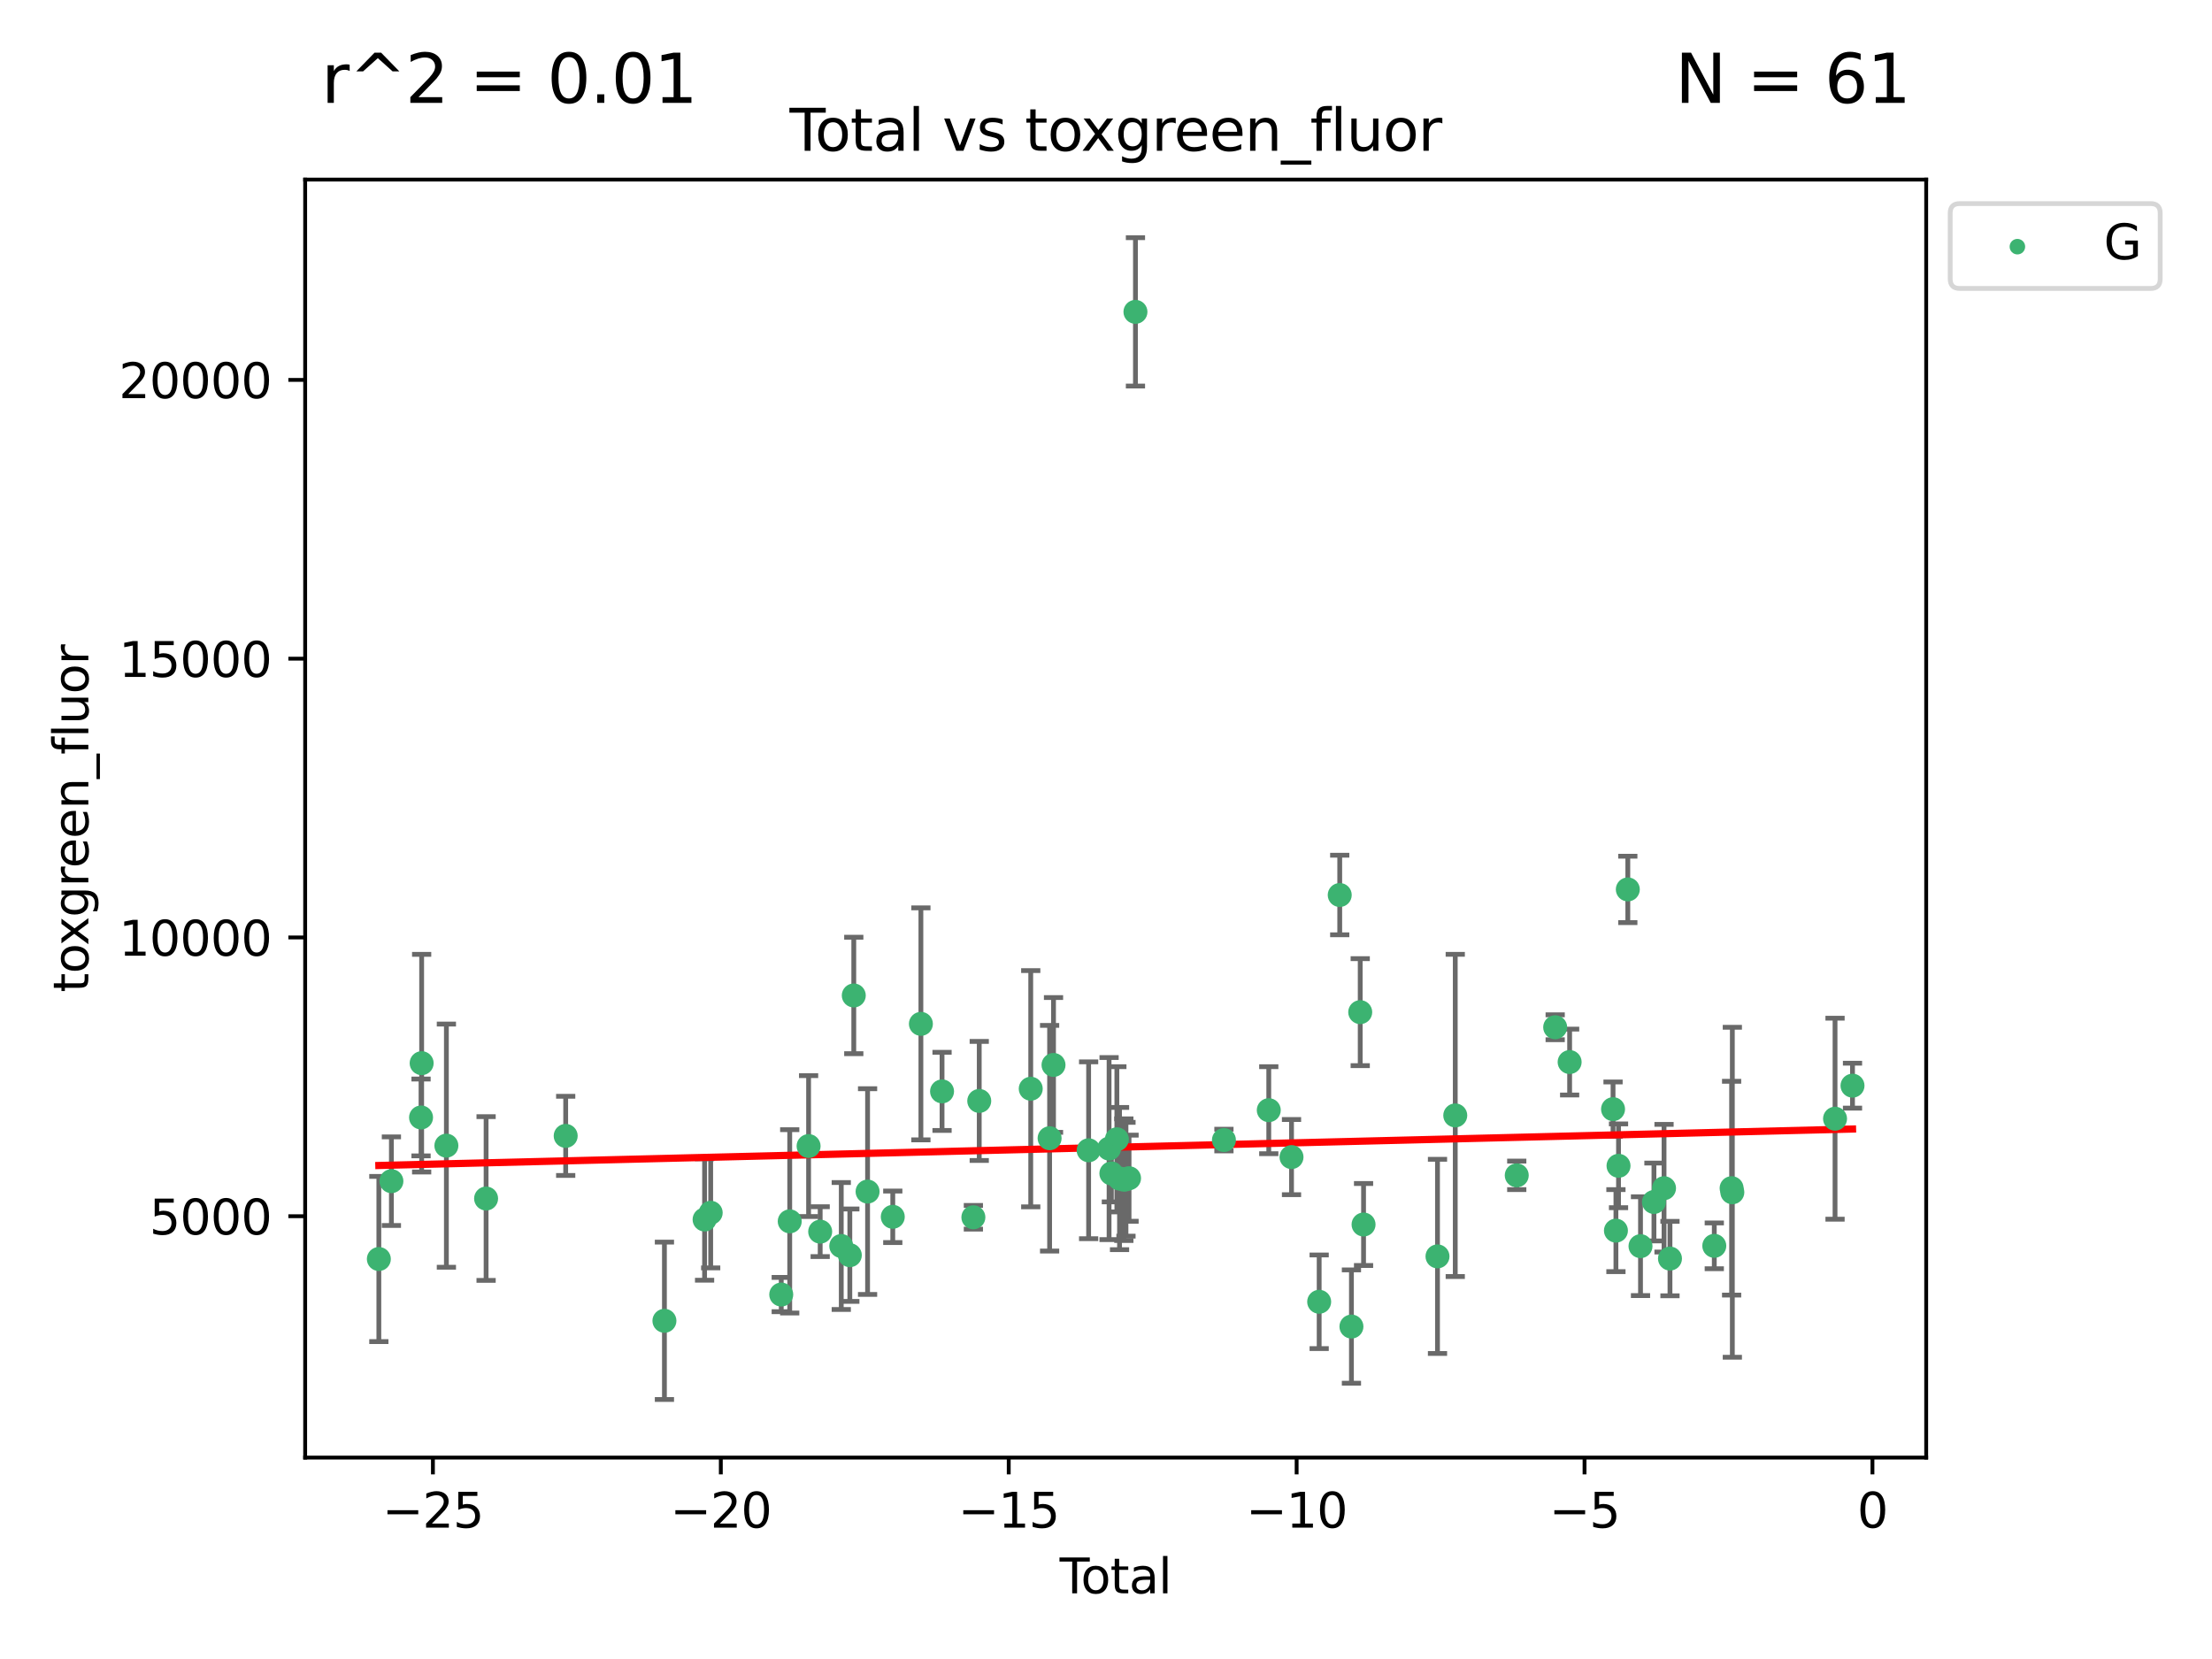 <?xml version="1.0" encoding="utf-8" standalone="no"?>
<!DOCTYPE svg PUBLIC "-//W3C//DTD SVG 1.1//EN"
  "http://www.w3.org/Graphics/SVG/1.1/DTD/svg11.dtd">
<svg xmlns:xlink="http://www.w3.org/1999/xlink" width="460.8pt" height="345.6pt" viewBox="0 0 460.8 345.6" xmlns="http://www.w3.org/2000/svg" version="1.1">
 <defs>
  <style type="text/css">*{stroke-linejoin: round; stroke-linecap: butt}</style>
 </defs>
 <g id="figure_1">
  <g id="patch_1">
   <path d="M 0 345.6 
L 460.8 345.6 
L 460.8 0 
L 0 0 
z
" style="fill: #ffffff"/>
  </g>
  <g id="axes_1">
   <g id="patch_2">
    <path d="M 63.571 303.64 
L 401.26 303.64 
L 401.26 37.411 
L 63.571 37.411 
z
" style="fill: #ffffff"/>
   </g>
   <g id="PathCollection_1">
    <defs>
     <path id="mab944ddb3c" d="M 0 1.118 
C 0.297 1.118 0.581 1 0.791 0.791 
C 1 0.581 1.118 0.297 1.118 0 
C 1.118 -0.297 1 -0.581 0.791 -0.791 
C 0.581 -1 0.297 -1.118 0 -1.118 
C -0.297 -1.118 -0.581 -1 -0.791 -0.791 
C -1 -0.581 -1.118 -0.297 -1.118 0 
C -1.118 0.297 -1 0.581 -0.791 0.791 
C -0.581 1 -0.297 1.118 0 1.118 
z
" style="stroke: #3cb371"/>
    </defs>
    <g clip-path="url(#p65ac4cab70)">
     <use xlink:href="#mab944ddb3c" x="78.921" y="262.275" style="fill: #3cb371; stroke: #3cb371"/>
     <use xlink:href="#mab944ddb3c" x="81.536" y="246.059" style="fill: #3cb371; stroke: #3cb371"/>
     <use xlink:href="#mab944ddb3c" x="87.712" y="232.789" style="fill: #3cb371; stroke: #3cb371"/>
     <use xlink:href="#mab944ddb3c" x="87.837" y="221.478" style="fill: #3cb371; stroke: #3cb371"/>
     <use xlink:href="#mab944ddb3c" x="92.99" y="238.659" style="fill: #3cb371; stroke: #3cb371"/>
     <use xlink:href="#mab944ddb3c" x="101.262" y="249.676" style="fill: #3cb371; stroke: #3cb371"/>
     <use xlink:href="#mab944ddb3c" x="117.843" y="236.625" style="fill: #3cb371; stroke: #3cb371"/>
     <use xlink:href="#mab944ddb3c" x="138.412" y="275.148" style="fill: #3cb371; stroke: #3cb371"/>
     <use xlink:href="#mab944ddb3c" x="146.778" y="254.048" style="fill: #3cb371; stroke: #3cb371"/>
     <use xlink:href="#mab944ddb3c" x="148.05" y="252.641" style="fill: #3cb371; stroke: #3cb371"/>
     <use xlink:href="#mab944ddb3c" x="162.747" y="269.678" style="fill: #3cb371; stroke: #3cb371"/>
     <use xlink:href="#mab944ddb3c" x="164.514" y="254.428" style="fill: #3cb371; stroke: #3cb371"/>
     <use xlink:href="#mab944ddb3c" x="168.445" y="238.748" style="fill: #3cb371; stroke: #3cb371"/>
     <use xlink:href="#mab944ddb3c" x="170.859" y="256.574" style="fill: #3cb371; stroke: #3cb371"/>
     <use xlink:href="#mab944ddb3c" x="175.251" y="259.566" style="fill: #3cb371; stroke: #3cb371"/>
     <use xlink:href="#mab944ddb3c" x="177.034" y="261.478" style="fill: #3cb371; stroke: #3cb371"/>
     <use xlink:href="#mab944ddb3c" x="177.858" y="207.373" style="fill: #3cb371; stroke: #3cb371"/>
     <use xlink:href="#mab944ddb3c" x="180.732" y="248.227" style="fill: #3cb371; stroke: #3cb371"/>
     <use xlink:href="#mab944ddb3c" x="185.982" y="253.484" style="fill: #3cb371; stroke: #3cb371"/>
     <use xlink:href="#mab944ddb3c" x="191.84" y="213.288" style="fill: #3cb371; stroke: #3cb371"/>
     <use xlink:href="#mab944ddb3c" x="196.246" y="227.355" style="fill: #3cb371; stroke: #3cb371"/>
     <use xlink:href="#mab944ddb3c" x="202.772" y="253.586" style="fill: #3cb371; stroke: #3cb371"/>
     <use xlink:href="#mab944ddb3c" x="203.995" y="229.346" style="fill: #3cb371; stroke: #3cb371"/>
     <use xlink:href="#mab944ddb3c" x="214.722" y="226.801" style="fill: #3cb371; stroke: #3cb371"/>
     <use xlink:href="#mab944ddb3c" x="218.653" y="237.114" style="fill: #3cb371; stroke: #3cb371"/>
     <use xlink:href="#mab944ddb3c" x="219.467" y="221.848" style="fill: #3cb371; stroke: #3cb371"/>
     <use xlink:href="#mab944ddb3c" x="226.78" y="239.626" style="fill: #3cb371; stroke: #3cb371"/>
     <use xlink:href="#mab944ddb3c" x="231.041" y="239.271" style="fill: #3cb371; stroke: #3cb371"/>
     <use xlink:href="#mab944ddb3c" x="231.519" y="244.445" style="fill: #3cb371; stroke: #3cb371"/>
     <use xlink:href="#mab944ddb3c" x="232.663" y="237.336" style="fill: #3cb371; stroke: #3cb371"/>
     <use xlink:href="#mab944ddb3c" x="233.22" y="245.516" style="fill: #3cb371; stroke: #3cb371"/>
     <use xlink:href="#mab944ddb3c" x="234.118" y="245.747" style="fill: #3cb371; stroke: #3cb371"/>
     <use xlink:href="#mab944ddb3c" x="234.56" y="245.659" style="fill: #3cb371; stroke: #3cb371"/>
     <use xlink:href="#mab944ddb3c" x="235.201" y="245.441" style="fill: #3cb371; stroke: #3cb371"/>
     <use xlink:href="#mab944ddb3c" x="236.535" y="64.967" style="fill: #3cb371; stroke: #3cb371"/>
     <use xlink:href="#mab944ddb3c" x="254.968" y="237.492" style="fill: #3cb371; stroke: #3cb371"/>
     <use xlink:href="#mab944ddb3c" x="264.308" y="231.271" style="fill: #3cb371; stroke: #3cb371"/>
     <use xlink:href="#mab944ddb3c" x="269.046" y="241.044" style="fill: #3cb371; stroke: #3cb371"/>
     <use xlink:href="#mab944ddb3c" x="274.807" y="271.184" style="fill: #3cb371; stroke: #3cb371"/>
     <use xlink:href="#mab944ddb3c" x="279.09" y="186.447" style="fill: #3cb371; stroke: #3cb371"/>
     <use xlink:href="#mab944ddb3c" x="281.529" y="276.348" style="fill: #3cb371; stroke: #3cb371"/>
     <use xlink:href="#mab944ddb3c" x="283.359" y="210.849" style="fill: #3cb371; stroke: #3cb371"/>
     <use xlink:href="#mab944ddb3c" x="284.054" y="255.088" style="fill: #3cb371; stroke: #3cb371"/>
     <use xlink:href="#mab944ddb3c" x="299.457" y="261.727" style="fill: #3cb371; stroke: #3cb371"/>
     <use xlink:href="#mab944ddb3c" x="303.157" y="232.364" style="fill: #3cb371; stroke: #3cb371"/>
     <use xlink:href="#mab944ddb3c" x="315.967" y="244.846" style="fill: #3cb371; stroke: #3cb371"/>
     <use xlink:href="#mab944ddb3c" x="323.973" y="213.997" style="fill: #3cb371; stroke: #3cb371"/>
     <use xlink:href="#mab944ddb3c" x="326.983" y="221.245" style="fill: #3cb371; stroke: #3cb371"/>
     <use xlink:href="#mab944ddb3c" x="336.027" y="231.055" style="fill: #3cb371; stroke: #3cb371"/>
     <use xlink:href="#mab944ddb3c" x="336.628" y="256.363" style="fill: #3cb371; stroke: #3cb371"/>
     <use xlink:href="#mab944ddb3c" x="337.168" y="242.857" style="fill: #3cb371; stroke: #3cb371"/>
     <use xlink:href="#mab944ddb3c" x="339.103" y="185.281" style="fill: #3cb371; stroke: #3cb371"/>
     <use xlink:href="#mab944ddb3c" x="341.748" y="259.599" style="fill: #3cb371; stroke: #3cb371"/>
     <use xlink:href="#mab944ddb3c" x="344.547" y="250.396" style="fill: #3cb371; stroke: #3cb371"/>
     <use xlink:href="#mab944ddb3c" x="346.649" y="247.523" style="fill: #3cb371; stroke: #3cb371"/>
     <use xlink:href="#mab944ddb3c" x="347.887" y="262.184" style="fill: #3cb371; stroke: #3cb371"/>
     <use xlink:href="#mab944ddb3c" x="357.117" y="259.531" style="fill: #3cb371; stroke: #3cb371"/>
     <use xlink:href="#mab944ddb3c" x="360.727" y="247.521" style="fill: #3cb371; stroke: #3cb371"/>
     <use xlink:href="#mab944ddb3c" x="360.878" y="248.374" style="fill: #3cb371; stroke: #3cb371"/>
     <use xlink:href="#mab944ddb3c" x="382.273" y="233.046" style="fill: #3cb371; stroke: #3cb371"/>
     <use xlink:href="#mab944ddb3c" x="385.911" y="226.164" style="fill: #3cb371; stroke: #3cb371"/>
    </g>
   </g>
   <g id="matplotlib.axis_1">
    <g id="xtick_1">
     <g id="line2d_1">
      <defs>
       <path id="md961aada59" d="M 0 0 
L 0 3.5 
" style="stroke: #000000; stroke-width: 0.8"/>
      </defs>
      <g>
       <use xlink:href="#md961aada59" x="90.184" y="303.64" style="stroke: #000000; stroke-width: 0.8"/>
      </g>
     </g>
     <g id="text_1">
      <!-- −25 -->
      <g transform="translate(79.632 318.238)scale(0.1 -0.1)">
       <defs>
        <path id="DejaVuSans-2212" d="M 678 2272 
L 4684 2272 
L 4684 1741 
L 678 1741 
L 678 2272 
z
" transform="scale(0.016)"/>
        <path id="DejaVuSans-32" d="M 1228 531 
L 3431 531 
L 3431 0 
L 469 0 
L 469 531 
Q 828 903 1448 1529 
Q 2069 2156 2228 2338 
Q 2531 2678 2651 2914 
Q 2772 3150 2772 3378 
Q 2772 3750 2511 3984 
Q 2250 4219 1831 4219 
Q 1534 4219 1204 4116 
Q 875 4013 500 3803 
L 500 4441 
Q 881 4594 1212 4672 
Q 1544 4750 1819 4750 
Q 2544 4750 2975 4387 
Q 3406 4025 3406 3419 
Q 3406 3131 3298 2873 
Q 3191 2616 2906 2266 
Q 2828 2175 2409 1742 
Q 1991 1309 1228 531 
z
" transform="scale(0.016)"/>
        <path id="DejaVuSans-35" d="M 691 4666 
L 3169 4666 
L 3169 4134 
L 1269 4134 
L 1269 2991 
Q 1406 3038 1543 3061 
Q 1681 3084 1819 3084 
Q 2600 3084 3056 2656 
Q 3513 2228 3513 1497 
Q 3513 744 3044 326 
Q 2575 -91 1722 -91 
Q 1428 -91 1123 -41 
Q 819 9 494 109 
L 494 744 
Q 775 591 1075 516 
Q 1375 441 1709 441 
Q 2250 441 2565 725 
Q 2881 1009 2881 1497 
Q 2881 1984 2565 2268 
Q 2250 2553 1709 2553 
Q 1456 2553 1204 2497 
Q 953 2441 691 2322 
L 691 4666 
z
" transform="scale(0.016)"/>
       </defs>
       <use xlink:href="#DejaVuSans-2212"/>
       <use xlink:href="#DejaVuSans-32" x="83.789"/>
       <use xlink:href="#DejaVuSans-35" x="147.412"/>
      </g>
     </g>
    </g>
    <g id="xtick_2">
     <g id="line2d_2">
      <g>
       <use xlink:href="#md961aada59" x="150.16" y="303.64" style="stroke: #000000; stroke-width: 0.8"/>
      </g>
     </g>
     <g id="text_2">
      <!-- −20 -->
      <g transform="translate(139.608 318.238)scale(0.1 -0.1)">
       <defs>
        <path id="DejaVuSans-30" d="M 2034 4250 
Q 1547 4250 1301 3770 
Q 1056 3291 1056 2328 
Q 1056 1369 1301 889 
Q 1547 409 2034 409 
Q 2525 409 2770 889 
Q 3016 1369 3016 2328 
Q 3016 3291 2770 3770 
Q 2525 4250 2034 4250 
z
M 2034 4750 
Q 2819 4750 3233 4129 
Q 3647 3509 3647 2328 
Q 3647 1150 3233 529 
Q 2819 -91 2034 -91 
Q 1250 -91 836 529 
Q 422 1150 422 2328 
Q 422 3509 836 4129 
Q 1250 4750 2034 4750 
z
" transform="scale(0.016)"/>
       </defs>
       <use xlink:href="#DejaVuSans-2212"/>
       <use xlink:href="#DejaVuSans-32" x="83.789"/>
       <use xlink:href="#DejaVuSans-30" x="147.412"/>
      </g>
     </g>
    </g>
    <g id="xtick_3">
     <g id="line2d_3">
      <g>
       <use xlink:href="#md961aada59" x="210.136" y="303.64" style="stroke: #000000; stroke-width: 0.8"/>
      </g>
     </g>
     <g id="text_3">
      <!-- −15 -->
      <g transform="translate(199.584 318.238)scale(0.1 -0.1)">
       <defs>
        <path id="DejaVuSans-31" d="M 794 531 
L 1825 531 
L 1825 4091 
L 703 3866 
L 703 4441 
L 1819 4666 
L 2450 4666 
L 2450 531 
L 3481 531 
L 3481 0 
L 794 0 
L 794 531 
z
" transform="scale(0.016)"/>
       </defs>
       <use xlink:href="#DejaVuSans-2212"/>
       <use xlink:href="#DejaVuSans-31" x="83.789"/>
       <use xlink:href="#DejaVuSans-35" x="147.412"/>
      </g>
     </g>
    </g>
    <g id="xtick_4">
     <g id="line2d_4">
      <g>
       <use xlink:href="#md961aada59" x="270.112" y="303.64" style="stroke: #000000; stroke-width: 0.8"/>
      </g>
     </g>
     <g id="text_4">
      <!-- −10 -->
      <g transform="translate(259.56 318.238)scale(0.1 -0.1)">
       <use xlink:href="#DejaVuSans-2212"/>
       <use xlink:href="#DejaVuSans-31" x="83.789"/>
       <use xlink:href="#DejaVuSans-30" x="147.412"/>
      </g>
     </g>
    </g>
    <g id="xtick_5">
     <g id="line2d_5">
      <g>
       <use xlink:href="#md961aada59" x="330.088" y="303.64" style="stroke: #000000; stroke-width: 0.8"/>
      </g>
     </g>
     <g id="text_5">
      <!-- −5 -->
      <g transform="translate(322.717 318.238)scale(0.1 -0.1)">
       <use xlink:href="#DejaVuSans-2212"/>
       <use xlink:href="#DejaVuSans-35" x="83.789"/>
      </g>
     </g>
    </g>
    <g id="xtick_6">
     <g id="line2d_6">
      <g>
       <use xlink:href="#md961aada59" x="390.064" y="303.64" style="stroke: #000000; stroke-width: 0.8"/>
      </g>
     </g>
     <g id="text_6">
      <!-- 0 -->
      <g transform="translate(386.883 318.238)scale(0.1 -0.1)">
       <use xlink:href="#DejaVuSans-30"/>
      </g>
     </g>
    </g>
    <g id="text_7">
     <!-- Total -->
     <g transform="translate(220.739 331.917)scale(0.1 -0.1)">
      <defs>
       <path id="DejaVuSans-54" d="M -19 4666 
L 3928 4666 
L 3928 4134 
L 2272 4134 
L 2272 0 
L 1638 0 
L 1638 4134 
L -19 4134 
L -19 4666 
z
" transform="scale(0.016)"/>
       <path id="DejaVuSans-6f" d="M 1959 3097 
Q 1497 3097 1228 2736 
Q 959 2375 959 1747 
Q 959 1119 1226 758 
Q 1494 397 1959 397 
Q 2419 397 2687 759 
Q 2956 1122 2956 1747 
Q 2956 2369 2687 2733 
Q 2419 3097 1959 3097 
z
M 1959 3584 
Q 2709 3584 3137 3096 
Q 3566 2609 3566 1747 
Q 3566 888 3137 398 
Q 2709 -91 1959 -91 
Q 1206 -91 779 398 
Q 353 888 353 1747 
Q 353 2609 779 3096 
Q 1206 3584 1959 3584 
z
" transform="scale(0.016)"/>
       <path id="DejaVuSans-74" d="M 1172 4494 
L 1172 3500 
L 2356 3500 
L 2356 3053 
L 1172 3053 
L 1172 1153 
Q 1172 725 1289 603 
Q 1406 481 1766 481 
L 2356 481 
L 2356 0 
L 1766 0 
Q 1100 0 847 248 
Q 594 497 594 1153 
L 594 3053 
L 172 3053 
L 172 3500 
L 594 3500 
L 594 4494 
L 1172 4494 
z
" transform="scale(0.016)"/>
       <path id="DejaVuSans-61" d="M 2194 1759 
Q 1497 1759 1228 1600 
Q 959 1441 959 1056 
Q 959 750 1161 570 
Q 1363 391 1709 391 
Q 2188 391 2477 730 
Q 2766 1069 2766 1631 
L 2766 1759 
L 2194 1759 
z
M 3341 1997 
L 3341 0 
L 2766 0 
L 2766 531 
Q 2569 213 2275 61 
Q 1981 -91 1556 -91 
Q 1019 -91 701 211 
Q 384 513 384 1019 
Q 384 1609 779 1909 
Q 1175 2209 1959 2209 
L 2766 2209 
L 2766 2266 
Q 2766 2663 2505 2880 
Q 2244 3097 1772 3097 
Q 1472 3097 1187 3025 
Q 903 2953 641 2809 
L 641 3341 
Q 956 3463 1253 3523 
Q 1550 3584 1831 3584 
Q 2591 3584 2966 3190 
Q 3341 2797 3341 1997 
z
" transform="scale(0.016)"/>
       <path id="DejaVuSans-6c" d="M 603 4863 
L 1178 4863 
L 1178 0 
L 603 0 
L 603 4863 
z
" transform="scale(0.016)"/>
      </defs>
      <use xlink:href="#DejaVuSans-54"/>
      <use xlink:href="#DejaVuSans-6f" x="44.084"/>
      <use xlink:href="#DejaVuSans-74" x="105.266"/>
      <use xlink:href="#DejaVuSans-61" x="144.475"/>
      <use xlink:href="#DejaVuSans-6c" x="205.754"/>
     </g>
    </g>
   </g>
   <g id="matplotlib.axis_2">
    <g id="ytick_1">
     <g id="line2d_7">
      <defs>
       <path id="m92f894afa0" d="M 0 0 
L -3.5 0 
" style="stroke: #000000; stroke-width: 0.8"/>
      </defs>
      <g>
       <use xlink:href="#m92f894afa0" x="63.571" y="253.36" style="stroke: #000000; stroke-width: 0.8"/>
      </g>
     </g>
     <g id="text_8">
      <!-- 5000 -->
      <g transform="translate(31.121 257.159)scale(0.1 -0.1)">
       <use xlink:href="#DejaVuSans-35"/>
       <use xlink:href="#DejaVuSans-30" x="63.623"/>
       <use xlink:href="#DejaVuSans-30" x="127.246"/>
       <use xlink:href="#DejaVuSans-30" x="190.869"/>
      </g>
     </g>
    </g>
    <g id="ytick_2">
     <g id="line2d_8">
      <g>
       <use xlink:href="#m92f894afa0" x="63.571" y="195.287" style="stroke: #000000; stroke-width: 0.8"/>
      </g>
     </g>
     <g id="text_9">
      <!-- 10000 -->
      <g transform="translate(24.759 199.086)scale(0.1 -0.1)">
       <use xlink:href="#DejaVuSans-31"/>
       <use xlink:href="#DejaVuSans-30" x="63.623"/>
       <use xlink:href="#DejaVuSans-30" x="127.246"/>
       <use xlink:href="#DejaVuSans-30" x="190.869"/>
       <use xlink:href="#DejaVuSans-30" x="254.492"/>
      </g>
     </g>
    </g>
    <g id="ytick_3">
     <g id="line2d_9">
      <g>
       <use xlink:href="#m92f894afa0" x="63.571" y="137.214" style="stroke: #000000; stroke-width: 0.8"/>
      </g>
     </g>
     <g id="text_10">
      <!-- 15000 -->
      <g transform="translate(24.759 141.014)scale(0.1 -0.1)">
       <use xlink:href="#DejaVuSans-31"/>
       <use xlink:href="#DejaVuSans-35" x="63.623"/>
       <use xlink:href="#DejaVuSans-30" x="127.246"/>
       <use xlink:href="#DejaVuSans-30" x="190.869"/>
       <use xlink:href="#DejaVuSans-30" x="254.492"/>
      </g>
     </g>
    </g>
    <g id="ytick_4">
     <g id="line2d_10">
      <g>
       <use xlink:href="#m92f894afa0" x="63.571" y="79.142" style="stroke: #000000; stroke-width: 0.8"/>
      </g>
     </g>
     <g id="text_11">
      <!-- 20000 -->
      <g transform="translate(24.759 82.941)scale(0.1 -0.1)">
       <use xlink:href="#DejaVuSans-32"/>
       <use xlink:href="#DejaVuSans-30" x="63.623"/>
       <use xlink:href="#DejaVuSans-30" x="127.246"/>
       <use xlink:href="#DejaVuSans-30" x="190.869"/>
       <use xlink:href="#DejaVuSans-30" x="254.492"/>
      </g>
     </g>
    </g>
    <g id="text_12">
     <!-- toxgreen_fluor -->
     <g transform="translate(18.401 206.72)rotate(-90)scale(0.1 -0.1)">
      <defs>
       <path id="DejaVuSans-78" d="M 3513 3500 
L 2247 1797 
L 3578 0 
L 2900 0 
L 1881 1375 
L 863 0 
L 184 0 
L 1544 1831 
L 300 3500 
L 978 3500 
L 1906 2253 
L 2834 3500 
L 3513 3500 
z
" transform="scale(0.016)"/>
       <path id="DejaVuSans-67" d="M 2906 1791 
Q 2906 2416 2648 2759 
Q 2391 3103 1925 3103 
Q 1463 3103 1205 2759 
Q 947 2416 947 1791 
Q 947 1169 1205 825 
Q 1463 481 1925 481 
Q 2391 481 2648 825 
Q 2906 1169 2906 1791 
z
M 3481 434 
Q 3481 -459 3084 -895 
Q 2688 -1331 1869 -1331 
Q 1566 -1331 1297 -1286 
Q 1028 -1241 775 -1147 
L 775 -588 
Q 1028 -725 1275 -790 
Q 1522 -856 1778 -856 
Q 2344 -856 2625 -561 
Q 2906 -266 2906 331 
L 2906 616 
Q 2728 306 2450 153 
Q 2172 0 1784 0 
Q 1141 0 747 490 
Q 353 981 353 1791 
Q 353 2603 747 3093 
Q 1141 3584 1784 3584 
Q 2172 3584 2450 3431 
Q 2728 3278 2906 2969 
L 2906 3500 
L 3481 3500 
L 3481 434 
z
" transform="scale(0.016)"/>
       <path id="DejaVuSans-72" d="M 2631 2963 
Q 2534 3019 2420 3045 
Q 2306 3072 2169 3072 
Q 1681 3072 1420 2755 
Q 1159 2438 1159 1844 
L 1159 0 
L 581 0 
L 581 3500 
L 1159 3500 
L 1159 2956 
Q 1341 3275 1631 3429 
Q 1922 3584 2338 3584 
Q 2397 3584 2469 3576 
Q 2541 3569 2628 3553 
L 2631 2963 
z
" transform="scale(0.016)"/>
       <path id="DejaVuSans-65" d="M 3597 1894 
L 3597 1613 
L 953 1613 
Q 991 1019 1311 708 
Q 1631 397 2203 397 
Q 2534 397 2845 478 
Q 3156 559 3463 722 
L 3463 178 
Q 3153 47 2828 -22 
Q 2503 -91 2169 -91 
Q 1331 -91 842 396 
Q 353 884 353 1716 
Q 353 2575 817 3079 
Q 1281 3584 2069 3584 
Q 2775 3584 3186 3129 
Q 3597 2675 3597 1894 
z
M 3022 2063 
Q 3016 2534 2758 2815 
Q 2500 3097 2075 3097 
Q 1594 3097 1305 2825 
Q 1016 2553 972 2059 
L 3022 2063 
z
" transform="scale(0.016)"/>
       <path id="DejaVuSans-6e" d="M 3513 2113 
L 3513 0 
L 2938 0 
L 2938 2094 
Q 2938 2591 2744 2837 
Q 2550 3084 2163 3084 
Q 1697 3084 1428 2787 
Q 1159 2491 1159 1978 
L 1159 0 
L 581 0 
L 581 3500 
L 1159 3500 
L 1159 2956 
Q 1366 3272 1645 3428 
Q 1925 3584 2291 3584 
Q 2894 3584 3203 3211 
Q 3513 2838 3513 2113 
z
" transform="scale(0.016)"/>
       <path id="DejaVuSans-5f" d="M 3263 -1063 
L 3263 -1509 
L -63 -1509 
L -63 -1063 
L 3263 -1063 
z
" transform="scale(0.016)"/>
       <path id="DejaVuSans-66" d="M 2375 4863 
L 2375 4384 
L 1825 4384 
Q 1516 4384 1395 4259 
Q 1275 4134 1275 3809 
L 1275 3500 
L 2222 3500 
L 2222 3053 
L 1275 3053 
L 1275 0 
L 697 0 
L 697 3053 
L 147 3053 
L 147 3500 
L 697 3500 
L 697 3744 
Q 697 4328 969 4595 
Q 1241 4863 1831 4863 
L 2375 4863 
z
" transform="scale(0.016)"/>
       <path id="DejaVuSans-75" d="M 544 1381 
L 544 3500 
L 1119 3500 
L 1119 1403 
Q 1119 906 1312 657 
Q 1506 409 1894 409 
Q 2359 409 2629 706 
Q 2900 1003 2900 1516 
L 2900 3500 
L 3475 3500 
L 3475 0 
L 2900 0 
L 2900 538 
Q 2691 219 2414 64 
Q 2138 -91 1772 -91 
Q 1169 -91 856 284 
Q 544 659 544 1381 
z
M 1991 3584 
L 1991 3584 
z
" transform="scale(0.016)"/>
      </defs>
      <use xlink:href="#DejaVuSans-74"/>
      <use xlink:href="#DejaVuSans-6f" x="39.209"/>
      <use xlink:href="#DejaVuSans-78" x="97.266"/>
      <use xlink:href="#DejaVuSans-67" x="156.445"/>
      <use xlink:href="#DejaVuSans-72" x="219.922"/>
      <use xlink:href="#DejaVuSans-65" x="258.785"/>
      <use xlink:href="#DejaVuSans-65" x="320.309"/>
      <use xlink:href="#DejaVuSans-6e" x="381.832"/>
      <use xlink:href="#DejaVuSans-5f" x="445.211"/>
      <use xlink:href="#DejaVuSans-66" x="495.211"/>
      <use xlink:href="#DejaVuSans-6c" x="530.416"/>
      <use xlink:href="#DejaVuSans-75" x="558.199"/>
      <use xlink:href="#DejaVuSans-6f" x="621.578"/>
      <use xlink:href="#DejaVuSans-72" x="682.76"/>
     </g>
    </g>
   </g>
   <g id="LineCollection_1">
    <path d="M 78.921 279.48 
L 78.921 245.069 
" clip-path="url(#p65ac4cab70)" style="fill: none; stroke: #696969"/>
    <path d="M 81.536 255.286 
L 81.536 236.832 
" clip-path="url(#p65ac4cab70)" style="fill: none; stroke: #696969"/>
    <path d="M 87.712 240.792 
L 87.712 224.785 
" clip-path="url(#p65ac4cab70)" style="fill: none; stroke: #696969"/>
    <path d="M 87.837 244.149 
L 87.837 198.806 
" clip-path="url(#p65ac4cab70)" style="fill: none; stroke: #696969"/>
    <path d="M 92.99 263.987 
L 92.99 213.332 
" clip-path="url(#p65ac4cab70)" style="fill: none; stroke: #696969"/>
    <path d="M 101.262 266.733 
L 101.262 232.618 
" clip-path="url(#p65ac4cab70)" style="fill: none; stroke: #696969"/>
    <path d="M 117.843 244.87 
L 117.843 228.381 
" clip-path="url(#p65ac4cab70)" style="fill: none; stroke: #696969"/>
    <path d="M 138.412 291.539 
L 138.412 258.758 
" clip-path="url(#p65ac4cab70)" style="fill: none; stroke: #696969"/>
    <path d="M 146.778 266.69 
L 146.778 241.405 
" clip-path="url(#p65ac4cab70)" style="fill: none; stroke: #696969"/>
    <path d="M 148.05 264.126 
L 148.05 241.156 
" clip-path="url(#p65ac4cab70)" style="fill: none; stroke: #696969"/>
    <path d="M 162.747 273.247 
L 162.747 266.109 
" clip-path="url(#p65ac4cab70)" style="fill: none; stroke: #696969"/>
    <path d="M 164.514 273.524 
L 164.514 235.332 
" clip-path="url(#p65ac4cab70)" style="fill: none; stroke: #696969"/>
    <path d="M 168.445 253.422 
L 168.445 224.074 
" clip-path="url(#p65ac4cab70)" style="fill: none; stroke: #696969"/>
    <path d="M 170.859 261.766 
L 170.859 251.381 
" clip-path="url(#p65ac4cab70)" style="fill: none; stroke: #696969"/>
    <path d="M 175.251 272.787 
L 175.251 246.345 
" clip-path="url(#p65ac4cab70)" style="fill: none; stroke: #696969"/>
    <path d="M 177.034 271.103 
L 177.034 251.854 
" clip-path="url(#p65ac4cab70)" style="fill: none; stroke: #696969"/>
    <path d="M 177.858 219.501 
L 177.858 195.245 
" clip-path="url(#p65ac4cab70)" style="fill: none; stroke: #696969"/>
    <path d="M 180.732 269.655 
L 180.732 226.8 
" clip-path="url(#p65ac4cab70)" style="fill: none; stroke: #696969"/>
    <path d="M 185.982 258.847 
L 185.982 248.121 
" clip-path="url(#p65ac4cab70)" style="fill: none; stroke: #696969"/>
    <path d="M 191.84 237.453 
L 191.84 189.124 
" clip-path="url(#p65ac4cab70)" style="fill: none; stroke: #696969"/>
    <path d="M 196.246 235.496 
L 196.246 219.213 
" clip-path="url(#p65ac4cab70)" style="fill: none; stroke: #696969"/>
    <path d="M 202.772 256.053 
L 202.772 251.119 
" clip-path="url(#p65ac4cab70)" style="fill: none; stroke: #696969"/>
    <path d="M 203.995 241.748 
L 203.995 216.944 
" clip-path="url(#p65ac4cab70)" style="fill: none; stroke: #696969"/>
    <path d="M 214.722 251.409 
L 214.722 202.193 
" clip-path="url(#p65ac4cab70)" style="fill: none; stroke: #696969"/>
    <path d="M 218.653 260.618 
L 218.653 213.61 
" clip-path="url(#p65ac4cab70)" style="fill: none; stroke: #696969"/>
    <path d="M 219.467 235.889 
L 219.467 207.808 
" clip-path="url(#p65ac4cab70)" style="fill: none; stroke: #696969"/>
    <path d="M 226.78 258.046 
L 226.78 221.206 
" clip-path="url(#p65ac4cab70)" style="fill: none; stroke: #696969"/>
    <path d="M 231.041 258.233 
L 231.041 220.309 
" clip-path="url(#p65ac4cab70)" style="fill: none; stroke: #696969"/>
    <path d="M 231.519 250.373 
L 231.519 238.518 
" clip-path="url(#p65ac4cab70)" style="fill: none; stroke: #696969"/>
    <path d="M 232.663 252.46 
L 232.663 222.212 
" clip-path="url(#p65ac4cab70)" style="fill: none; stroke: #696969"/>
    <path d="M 233.22 260.33 
L 233.22 230.703 
" clip-path="url(#p65ac4cab70)" style="fill: none; stroke: #696969"/>
    <path d="M 234.118 258.42 
L 234.118 233.075 
" clip-path="url(#p65ac4cab70)" style="fill: none; stroke: #696969"/>
    <path d="M 234.56 257.517 
L 234.56 233.802 
" clip-path="url(#p65ac4cab70)" style="fill: none; stroke: #696969"/>
    <path d="M 235.201 254.412 
L 235.201 236.471 
" clip-path="url(#p65ac4cab70)" style="fill: none; stroke: #696969"/>
    <path d="M 236.535 80.422 
L 236.535 49.513 
" clip-path="url(#p65ac4cab70)" style="fill: none; stroke: #696969"/>
    <path d="M 254.968 239.749 
L 254.968 235.235 
" clip-path="url(#p65ac4cab70)" style="fill: none; stroke: #696969"/>
    <path d="M 264.308 240.335 
L 264.308 222.207 
" clip-path="url(#p65ac4cab70)" style="fill: none; stroke: #696969"/>
    <path d="M 269.046 248.874 
L 269.046 233.214 
" clip-path="url(#p65ac4cab70)" style="fill: none; stroke: #696969"/>
    <path d="M 274.807 280.938 
L 274.807 261.43 
" clip-path="url(#p65ac4cab70)" style="fill: none; stroke: #696969"/>
    <path d="M 279.09 194.737 
L 279.09 178.158 
" clip-path="url(#p65ac4cab70)" style="fill: none; stroke: #696969"/>
    <path d="M 281.529 288.149 
L 281.529 264.546 
" clip-path="url(#p65ac4cab70)" style="fill: none; stroke: #696969"/>
    <path d="M 283.359 221.994 
L 283.359 199.704 
" clip-path="url(#p65ac4cab70)" style="fill: none; stroke: #696969"/>
    <path d="M 284.054 263.627 
L 284.054 246.548 
" clip-path="url(#p65ac4cab70)" style="fill: none; stroke: #696969"/>
    <path d="M 299.457 281.953 
L 299.457 241.502 
" clip-path="url(#p65ac4cab70)" style="fill: none; stroke: #696969"/>
    <path d="M 303.157 265.924 
L 303.157 198.804 
" clip-path="url(#p65ac4cab70)" style="fill: none; stroke: #696969"/>
    <path d="M 315.967 247.818 
L 315.967 241.875 
" clip-path="url(#p65ac4cab70)" style="fill: none; stroke: #696969"/>
    <path d="M 323.973 216.593 
L 323.973 211.402 
" clip-path="url(#p65ac4cab70)" style="fill: none; stroke: #696969"/>
    <path d="M 326.983 228.109 
L 326.983 214.382 
" clip-path="url(#p65ac4cab70)" style="fill: none; stroke: #696969"/>
    <path d="M 336.027 236.719 
L 336.027 225.392 
" clip-path="url(#p65ac4cab70)" style="fill: none; stroke: #696969"/>
    <path d="M 336.628 264.905 
L 336.628 247.82 
" clip-path="url(#p65ac4cab70)" style="fill: none; stroke: #696969"/>
    <path d="M 337.168 251.584 
L 337.168 234.131 
" clip-path="url(#p65ac4cab70)" style="fill: none; stroke: #696969"/>
    <path d="M 339.103 192.197 
L 339.103 178.366 
" clip-path="url(#p65ac4cab70)" style="fill: none; stroke: #696969"/>
    <path d="M 341.748 269.895 
L 341.748 249.303 
" clip-path="url(#p65ac4cab70)" style="fill: none; stroke: #696969"/>
    <path d="M 344.547 258.505 
L 344.547 242.287 
" clip-path="url(#p65ac4cab70)" style="fill: none; stroke: #696969"/>
    <path d="M 346.649 260.821 
L 346.649 234.225 
" clip-path="url(#p65ac4cab70)" style="fill: none; stroke: #696969"/>
    <path d="M 347.887 269.935 
L 347.887 254.432 
" clip-path="url(#p65ac4cab70)" style="fill: none; stroke: #696969"/>
    <path d="M 357.117 264.298 
L 357.117 254.764 
" clip-path="url(#p65ac4cab70)" style="fill: none; stroke: #696969"/>
    <path d="M 360.727 269.792 
L 360.727 225.25 
" clip-path="url(#p65ac4cab70)" style="fill: none; stroke: #696969"/>
    <path d="M 360.878 282.744 
L 360.878 214.005 
" clip-path="url(#p65ac4cab70)" style="fill: none; stroke: #696969"/>
    <path d="M 382.273 253.979 
L 382.273 212.113 
" clip-path="url(#p65ac4cab70)" style="fill: none; stroke: #696969"/>
    <path d="M 385.911 230.841 
L 385.911 221.487 
" clip-path="url(#p65ac4cab70)" style="fill: none; stroke: #696969"/>
   </g>
   <g id="line2d_11">
    <defs>
     <path id="m08692b6565" d="M 2 0 
L -2 -0 
" style="stroke: #696969"/>
    </defs>
    <g clip-path="url(#p65ac4cab70)">
     <use xlink:href="#m08692b6565" x="78.921" y="279.48" style="fill: #696969; stroke: #696969"/>
     <use xlink:href="#m08692b6565" x="81.536" y="255.286" style="fill: #696969; stroke: #696969"/>
     <use xlink:href="#m08692b6565" x="87.712" y="240.792" style="fill: #696969; stroke: #696969"/>
     <use xlink:href="#m08692b6565" x="87.837" y="244.149" style="fill: #696969; stroke: #696969"/>
     <use xlink:href="#m08692b6565" x="92.99" y="263.987" style="fill: #696969; stroke: #696969"/>
     <use xlink:href="#m08692b6565" x="101.262" y="266.733" style="fill: #696969; stroke: #696969"/>
     <use xlink:href="#m08692b6565" x="117.843" y="244.87" style="fill: #696969; stroke: #696969"/>
     <use xlink:href="#m08692b6565" x="138.412" y="291.539" style="fill: #696969; stroke: #696969"/>
     <use xlink:href="#m08692b6565" x="146.778" y="266.69" style="fill: #696969; stroke: #696969"/>
     <use xlink:href="#m08692b6565" x="148.05" y="264.126" style="fill: #696969; stroke: #696969"/>
     <use xlink:href="#m08692b6565" x="162.747" y="273.247" style="fill: #696969; stroke: #696969"/>
     <use xlink:href="#m08692b6565" x="164.514" y="273.524" style="fill: #696969; stroke: #696969"/>
     <use xlink:href="#m08692b6565" x="168.445" y="253.422" style="fill: #696969; stroke: #696969"/>
     <use xlink:href="#m08692b6565" x="170.859" y="261.766" style="fill: #696969; stroke: #696969"/>
     <use xlink:href="#m08692b6565" x="175.251" y="272.787" style="fill: #696969; stroke: #696969"/>
     <use xlink:href="#m08692b6565" x="177.034" y="271.103" style="fill: #696969; stroke: #696969"/>
     <use xlink:href="#m08692b6565" x="177.858" y="219.501" style="fill: #696969; stroke: #696969"/>
     <use xlink:href="#m08692b6565" x="180.732" y="269.655" style="fill: #696969; stroke: #696969"/>
     <use xlink:href="#m08692b6565" x="185.982" y="258.847" style="fill: #696969; stroke: #696969"/>
     <use xlink:href="#m08692b6565" x="191.84" y="237.453" style="fill: #696969; stroke: #696969"/>
     <use xlink:href="#m08692b6565" x="196.246" y="235.496" style="fill: #696969; stroke: #696969"/>
     <use xlink:href="#m08692b6565" x="202.772" y="256.053" style="fill: #696969; stroke: #696969"/>
     <use xlink:href="#m08692b6565" x="203.995" y="241.748" style="fill: #696969; stroke: #696969"/>
     <use xlink:href="#m08692b6565" x="214.722" y="251.409" style="fill: #696969; stroke: #696969"/>
     <use xlink:href="#m08692b6565" x="218.653" y="260.618" style="fill: #696969; stroke: #696969"/>
     <use xlink:href="#m08692b6565" x="219.467" y="235.889" style="fill: #696969; stroke: #696969"/>
     <use xlink:href="#m08692b6565" x="226.78" y="258.046" style="fill: #696969; stroke: #696969"/>
     <use xlink:href="#m08692b6565" x="231.041" y="258.233" style="fill: #696969; stroke: #696969"/>
     <use xlink:href="#m08692b6565" x="231.519" y="250.373" style="fill: #696969; stroke: #696969"/>
     <use xlink:href="#m08692b6565" x="232.663" y="252.46" style="fill: #696969; stroke: #696969"/>
     <use xlink:href="#m08692b6565" x="233.22" y="260.33" style="fill: #696969; stroke: #696969"/>
     <use xlink:href="#m08692b6565" x="234.118" y="258.42" style="fill: #696969; stroke: #696969"/>
     <use xlink:href="#m08692b6565" x="234.56" y="257.517" style="fill: #696969; stroke: #696969"/>
     <use xlink:href="#m08692b6565" x="235.201" y="254.412" style="fill: #696969; stroke: #696969"/>
     <use xlink:href="#m08692b6565" x="236.535" y="80.422" style="fill: #696969; stroke: #696969"/>
     <use xlink:href="#m08692b6565" x="254.968" y="239.749" style="fill: #696969; stroke: #696969"/>
     <use xlink:href="#m08692b6565" x="264.308" y="240.335" style="fill: #696969; stroke: #696969"/>
     <use xlink:href="#m08692b6565" x="269.046" y="248.874" style="fill: #696969; stroke: #696969"/>
     <use xlink:href="#m08692b6565" x="274.807" y="280.938" style="fill: #696969; stroke: #696969"/>
     <use xlink:href="#m08692b6565" x="279.09" y="194.737" style="fill: #696969; stroke: #696969"/>
     <use xlink:href="#m08692b6565" x="281.529" y="288.149" style="fill: #696969; stroke: #696969"/>
     <use xlink:href="#m08692b6565" x="283.359" y="221.994" style="fill: #696969; stroke: #696969"/>
     <use xlink:href="#m08692b6565" x="284.054" y="263.627" style="fill: #696969; stroke: #696969"/>
     <use xlink:href="#m08692b6565" x="299.457" y="281.953" style="fill: #696969; stroke: #696969"/>
     <use xlink:href="#m08692b6565" x="303.157" y="265.924" style="fill: #696969; stroke: #696969"/>
     <use xlink:href="#m08692b6565" x="315.967" y="247.818" style="fill: #696969; stroke: #696969"/>
     <use xlink:href="#m08692b6565" x="323.973" y="216.593" style="fill: #696969; stroke: #696969"/>
     <use xlink:href="#m08692b6565" x="326.983" y="228.109" style="fill: #696969; stroke: #696969"/>
     <use xlink:href="#m08692b6565" x="336.027" y="236.719" style="fill: #696969; stroke: #696969"/>
     <use xlink:href="#m08692b6565" x="336.628" y="264.905" style="fill: #696969; stroke: #696969"/>
     <use xlink:href="#m08692b6565" x="337.168" y="251.584" style="fill: #696969; stroke: #696969"/>
     <use xlink:href="#m08692b6565" x="339.103" y="192.197" style="fill: #696969; stroke: #696969"/>
     <use xlink:href="#m08692b6565" x="341.748" y="269.895" style="fill: #696969; stroke: #696969"/>
     <use xlink:href="#m08692b6565" x="344.547" y="258.505" style="fill: #696969; stroke: #696969"/>
     <use xlink:href="#m08692b6565" x="346.649" y="260.821" style="fill: #696969; stroke: #696969"/>
     <use xlink:href="#m08692b6565" x="347.887" y="269.935" style="fill: #696969; stroke: #696969"/>
     <use xlink:href="#m08692b6565" x="357.117" y="264.298" style="fill: #696969; stroke: #696969"/>
     <use xlink:href="#m08692b6565" x="360.727" y="269.792" style="fill: #696969; stroke: #696969"/>
     <use xlink:href="#m08692b6565" x="360.878" y="282.744" style="fill: #696969; stroke: #696969"/>
     <use xlink:href="#m08692b6565" x="382.273" y="253.979" style="fill: #696969; stroke: #696969"/>
     <use xlink:href="#m08692b6565" x="385.911" y="230.841" style="fill: #696969; stroke: #696969"/>
    </g>
   </g>
   <g id="line2d_12">
    <g clip-path="url(#p65ac4cab70)">
     <use xlink:href="#m08692b6565" x="78.921" y="245.069" style="fill: #696969; stroke: #696969"/>
     <use xlink:href="#m08692b6565" x="81.536" y="236.832" style="fill: #696969; stroke: #696969"/>
     <use xlink:href="#m08692b6565" x="87.712" y="224.785" style="fill: #696969; stroke: #696969"/>
     <use xlink:href="#m08692b6565" x="87.837" y="198.806" style="fill: #696969; stroke: #696969"/>
     <use xlink:href="#m08692b6565" x="92.99" y="213.332" style="fill: #696969; stroke: #696969"/>
     <use xlink:href="#m08692b6565" x="101.262" y="232.618" style="fill: #696969; stroke: #696969"/>
     <use xlink:href="#m08692b6565" x="117.843" y="228.381" style="fill: #696969; stroke: #696969"/>
     <use xlink:href="#m08692b6565" x="138.412" y="258.758" style="fill: #696969; stroke: #696969"/>
     <use xlink:href="#m08692b6565" x="146.778" y="241.405" style="fill: #696969; stroke: #696969"/>
     <use xlink:href="#m08692b6565" x="148.05" y="241.156" style="fill: #696969; stroke: #696969"/>
     <use xlink:href="#m08692b6565" x="162.747" y="266.109" style="fill: #696969; stroke: #696969"/>
     <use xlink:href="#m08692b6565" x="164.514" y="235.332" style="fill: #696969; stroke: #696969"/>
     <use xlink:href="#m08692b6565" x="168.445" y="224.074" style="fill: #696969; stroke: #696969"/>
     <use xlink:href="#m08692b6565" x="170.859" y="251.381" style="fill: #696969; stroke: #696969"/>
     <use xlink:href="#m08692b6565" x="175.251" y="246.345" style="fill: #696969; stroke: #696969"/>
     <use xlink:href="#m08692b6565" x="177.034" y="251.854" style="fill: #696969; stroke: #696969"/>
     <use xlink:href="#m08692b6565" x="177.858" y="195.245" style="fill: #696969; stroke: #696969"/>
     <use xlink:href="#m08692b6565" x="180.732" y="226.8" style="fill: #696969; stroke: #696969"/>
     <use xlink:href="#m08692b6565" x="185.982" y="248.121" style="fill: #696969; stroke: #696969"/>
     <use xlink:href="#m08692b6565" x="191.84" y="189.124" style="fill: #696969; stroke: #696969"/>
     <use xlink:href="#m08692b6565" x="196.246" y="219.213" style="fill: #696969; stroke: #696969"/>
     <use xlink:href="#m08692b6565" x="202.772" y="251.119" style="fill: #696969; stroke: #696969"/>
     <use xlink:href="#m08692b6565" x="203.995" y="216.944" style="fill: #696969; stroke: #696969"/>
     <use xlink:href="#m08692b6565" x="214.722" y="202.193" style="fill: #696969; stroke: #696969"/>
     <use xlink:href="#m08692b6565" x="218.653" y="213.61" style="fill: #696969; stroke: #696969"/>
     <use xlink:href="#m08692b6565" x="219.467" y="207.808" style="fill: #696969; stroke: #696969"/>
     <use xlink:href="#m08692b6565" x="226.78" y="221.206" style="fill: #696969; stroke: #696969"/>
     <use xlink:href="#m08692b6565" x="231.041" y="220.309" style="fill: #696969; stroke: #696969"/>
     <use xlink:href="#m08692b6565" x="231.519" y="238.518" style="fill: #696969; stroke: #696969"/>
     <use xlink:href="#m08692b6565" x="232.663" y="222.212" style="fill: #696969; stroke: #696969"/>
     <use xlink:href="#m08692b6565" x="233.22" y="230.703" style="fill: #696969; stroke: #696969"/>
     <use xlink:href="#m08692b6565" x="234.118" y="233.075" style="fill: #696969; stroke: #696969"/>
     <use xlink:href="#m08692b6565" x="234.56" y="233.802" style="fill: #696969; stroke: #696969"/>
     <use xlink:href="#m08692b6565" x="235.201" y="236.471" style="fill: #696969; stroke: #696969"/>
     <use xlink:href="#m08692b6565" x="236.535" y="49.513" style="fill: #696969; stroke: #696969"/>
     <use xlink:href="#m08692b6565" x="254.968" y="235.235" style="fill: #696969; stroke: #696969"/>
     <use xlink:href="#m08692b6565" x="264.308" y="222.207" style="fill: #696969; stroke: #696969"/>
     <use xlink:href="#m08692b6565" x="269.046" y="233.214" style="fill: #696969; stroke: #696969"/>
     <use xlink:href="#m08692b6565" x="274.807" y="261.43" style="fill: #696969; stroke: #696969"/>
     <use xlink:href="#m08692b6565" x="279.09" y="178.158" style="fill: #696969; stroke: #696969"/>
     <use xlink:href="#m08692b6565" x="281.529" y="264.546" style="fill: #696969; stroke: #696969"/>
     <use xlink:href="#m08692b6565" x="283.359" y="199.704" style="fill: #696969; stroke: #696969"/>
     <use xlink:href="#m08692b6565" x="284.054" y="246.548" style="fill: #696969; stroke: #696969"/>
     <use xlink:href="#m08692b6565" x="299.457" y="241.502" style="fill: #696969; stroke: #696969"/>
     <use xlink:href="#m08692b6565" x="303.157" y="198.804" style="fill: #696969; stroke: #696969"/>
     <use xlink:href="#m08692b6565" x="315.967" y="241.875" style="fill: #696969; stroke: #696969"/>
     <use xlink:href="#m08692b6565" x="323.973" y="211.402" style="fill: #696969; stroke: #696969"/>
     <use xlink:href="#m08692b6565" x="326.983" y="214.382" style="fill: #696969; stroke: #696969"/>
     <use xlink:href="#m08692b6565" x="336.027" y="225.392" style="fill: #696969; stroke: #696969"/>
     <use xlink:href="#m08692b6565" x="336.628" y="247.82" style="fill: #696969; stroke: #696969"/>
     <use xlink:href="#m08692b6565" x="337.168" y="234.131" style="fill: #696969; stroke: #696969"/>
     <use xlink:href="#m08692b6565" x="339.103" y="178.366" style="fill: #696969; stroke: #696969"/>
     <use xlink:href="#m08692b6565" x="341.748" y="249.303" style="fill: #696969; stroke: #696969"/>
     <use xlink:href="#m08692b6565" x="344.547" y="242.287" style="fill: #696969; stroke: #696969"/>
     <use xlink:href="#m08692b6565" x="346.649" y="234.225" style="fill: #696969; stroke: #696969"/>
     <use xlink:href="#m08692b6565" x="347.887" y="254.432" style="fill: #696969; stroke: #696969"/>
     <use xlink:href="#m08692b6565" x="357.117" y="254.764" style="fill: #696969; stroke: #696969"/>
     <use xlink:href="#m08692b6565" x="360.727" y="225.25" style="fill: #696969; stroke: #696969"/>
     <use xlink:href="#m08692b6565" x="360.878" y="214.005" style="fill: #696969; stroke: #696969"/>
     <use xlink:href="#m08692b6565" x="382.273" y="212.113" style="fill: #696969; stroke: #696969"/>
     <use xlink:href="#m08692b6565" x="385.911" y="221.487" style="fill: #696969; stroke: #696969"/>
    </g>
   </g>
   <g id="line2d_13">
    <path d="M 78.921 242.791 
L 81.536 242.726 
L 87.712 242.574 
L 87.837 242.571 
L 92.99 242.443 
L 101.262 242.239 
L 117.843 241.829 
L 138.412 241.32 
L 146.778 241.113 
L 148.05 241.082 
L 162.747 240.718 
L 164.514 240.674 
L 168.445 240.577 
L 170.859 240.517 
L 175.251 240.409 
L 177.034 240.365 
L 177.858 240.344 
L 180.732 240.273 
L 185.982 240.144 
L 191.84 239.999 
L 196.246 239.89 
L 202.772 239.728 
L 203.995 239.698 
L 214.722 239.433 
L 218.653 239.336 
L 219.467 239.315 
L 226.78 239.135 
L 231.041 239.029 
L 231.519 239.017 
L 232.663 238.989 
L 233.22 238.975 
L 234.118 238.953 
L 234.56 238.942 
L 235.201 238.926 
L 236.535 238.893 
L 254.968 238.437 
L 264.308 238.207 
L 269.046 238.089 
L 274.807 237.947 
L 279.09 237.841 
L 281.529 237.781 
L 283.359 237.735 
L 284.054 237.718 
L 299.457 237.337 
L 303.157 237.246 
L 315.967 236.929 
L 323.973 236.731 
L 326.983 236.657 
L 336.027 236.433 
L 336.628 236.418 
L 337.168 236.405 
L 339.103 236.357 
L 341.748 236.291 
L 344.547 236.222 
L 346.649 236.17 
L 347.887 236.14 
L 357.117 235.911 
L 360.727 235.822 
L 360.878 235.818 
L 382.273 235.289 
L 385.911 235.199 
" clip-path="url(#p65ac4cab70)" style="fill: none; stroke: #ff0000; stroke-width: 1.5; stroke-linecap: square"/>
   </g>
   <g id="line2d_14">
    <defs>
     <path id="m464c54d774" d="M 0 2 
C 0.53 2 1.039 1.789 1.414 1.414 
C 1.789 1.039 2 0.53 2 0 
C 2 -0.53 1.789 -1.039 1.414 -1.414 
C 1.039 -1.789 0.53 -2 0 -2 
C -0.53 -2 -1.039 -1.789 -1.414 -1.414 
C -1.789 -1.039 -2 -0.53 -2 0 
C -2 0.53 -1.789 1.039 -1.414 1.414 
C -1.039 1.789 -0.53 2 0 2 
z
" style="stroke: #3cb371"/>
    </defs>
    <g clip-path="url(#p65ac4cab70)">
     <use xlink:href="#m464c54d774" x="78.921" y="262.275" style="fill: #3cb371; stroke: #3cb371"/>
     <use xlink:href="#m464c54d774" x="81.536" y="246.059" style="fill: #3cb371; stroke: #3cb371"/>
     <use xlink:href="#m464c54d774" x="87.712" y="232.789" style="fill: #3cb371; stroke: #3cb371"/>
     <use xlink:href="#m464c54d774" x="87.837" y="221.478" style="fill: #3cb371; stroke: #3cb371"/>
     <use xlink:href="#m464c54d774" x="92.99" y="238.659" style="fill: #3cb371; stroke: #3cb371"/>
     <use xlink:href="#m464c54d774" x="101.262" y="249.676" style="fill: #3cb371; stroke: #3cb371"/>
     <use xlink:href="#m464c54d774" x="117.843" y="236.625" style="fill: #3cb371; stroke: #3cb371"/>
     <use xlink:href="#m464c54d774" x="138.412" y="275.148" style="fill: #3cb371; stroke: #3cb371"/>
     <use xlink:href="#m464c54d774" x="146.778" y="254.048" style="fill: #3cb371; stroke: #3cb371"/>
     <use xlink:href="#m464c54d774" x="148.05" y="252.641" style="fill: #3cb371; stroke: #3cb371"/>
     <use xlink:href="#m464c54d774" x="162.747" y="269.678" style="fill: #3cb371; stroke: #3cb371"/>
     <use xlink:href="#m464c54d774" x="164.514" y="254.428" style="fill: #3cb371; stroke: #3cb371"/>
     <use xlink:href="#m464c54d774" x="168.445" y="238.748" style="fill: #3cb371; stroke: #3cb371"/>
     <use xlink:href="#m464c54d774" x="170.859" y="256.574" style="fill: #3cb371; stroke: #3cb371"/>
     <use xlink:href="#m464c54d774" x="175.251" y="259.566" style="fill: #3cb371; stroke: #3cb371"/>
     <use xlink:href="#m464c54d774" x="177.034" y="261.478" style="fill: #3cb371; stroke: #3cb371"/>
     <use xlink:href="#m464c54d774" x="177.858" y="207.373" style="fill: #3cb371; stroke: #3cb371"/>
     <use xlink:href="#m464c54d774" x="180.732" y="248.227" style="fill: #3cb371; stroke: #3cb371"/>
     <use xlink:href="#m464c54d774" x="185.982" y="253.484" style="fill: #3cb371; stroke: #3cb371"/>
     <use xlink:href="#m464c54d774" x="191.84" y="213.288" style="fill: #3cb371; stroke: #3cb371"/>
     <use xlink:href="#m464c54d774" x="196.246" y="227.355" style="fill: #3cb371; stroke: #3cb371"/>
     <use xlink:href="#m464c54d774" x="202.772" y="253.586" style="fill: #3cb371; stroke: #3cb371"/>
     <use xlink:href="#m464c54d774" x="203.995" y="229.346" style="fill: #3cb371; stroke: #3cb371"/>
     <use xlink:href="#m464c54d774" x="214.722" y="226.801" style="fill: #3cb371; stroke: #3cb371"/>
     <use xlink:href="#m464c54d774" x="218.653" y="237.114" style="fill: #3cb371; stroke: #3cb371"/>
     <use xlink:href="#m464c54d774" x="219.467" y="221.848" style="fill: #3cb371; stroke: #3cb371"/>
     <use xlink:href="#m464c54d774" x="226.78" y="239.626" style="fill: #3cb371; stroke: #3cb371"/>
     <use xlink:href="#m464c54d774" x="231.041" y="239.271" style="fill: #3cb371; stroke: #3cb371"/>
     <use xlink:href="#m464c54d774" x="231.519" y="244.445" style="fill: #3cb371; stroke: #3cb371"/>
     <use xlink:href="#m464c54d774" x="232.663" y="237.336" style="fill: #3cb371; stroke: #3cb371"/>
     <use xlink:href="#m464c54d774" x="233.22" y="245.516" style="fill: #3cb371; stroke: #3cb371"/>
     <use xlink:href="#m464c54d774" x="234.118" y="245.747" style="fill: #3cb371; stroke: #3cb371"/>
     <use xlink:href="#m464c54d774" x="234.56" y="245.659" style="fill: #3cb371; stroke: #3cb371"/>
     <use xlink:href="#m464c54d774" x="235.201" y="245.441" style="fill: #3cb371; stroke: #3cb371"/>
     <use xlink:href="#m464c54d774" x="236.535" y="64.967" style="fill: #3cb371; stroke: #3cb371"/>
     <use xlink:href="#m464c54d774" x="254.968" y="237.492" style="fill: #3cb371; stroke: #3cb371"/>
     <use xlink:href="#m464c54d774" x="264.308" y="231.271" style="fill: #3cb371; stroke: #3cb371"/>
     <use xlink:href="#m464c54d774" x="269.046" y="241.044" style="fill: #3cb371; stroke: #3cb371"/>
     <use xlink:href="#m464c54d774" x="274.807" y="271.184" style="fill: #3cb371; stroke: #3cb371"/>
     <use xlink:href="#m464c54d774" x="279.09" y="186.447" style="fill: #3cb371; stroke: #3cb371"/>
     <use xlink:href="#m464c54d774" x="281.529" y="276.348" style="fill: #3cb371; stroke: #3cb371"/>
     <use xlink:href="#m464c54d774" x="283.359" y="210.849" style="fill: #3cb371; stroke: #3cb371"/>
     <use xlink:href="#m464c54d774" x="284.054" y="255.088" style="fill: #3cb371; stroke: #3cb371"/>
     <use xlink:href="#m464c54d774" x="299.457" y="261.727" style="fill: #3cb371; stroke: #3cb371"/>
     <use xlink:href="#m464c54d774" x="303.157" y="232.364" style="fill: #3cb371; stroke: #3cb371"/>
     <use xlink:href="#m464c54d774" x="315.967" y="244.846" style="fill: #3cb371; stroke: #3cb371"/>
     <use xlink:href="#m464c54d774" x="323.973" y="213.997" style="fill: #3cb371; stroke: #3cb371"/>
     <use xlink:href="#m464c54d774" x="326.983" y="221.245" style="fill: #3cb371; stroke: #3cb371"/>
     <use xlink:href="#m464c54d774" x="336.027" y="231.055" style="fill: #3cb371; stroke: #3cb371"/>
     <use xlink:href="#m464c54d774" x="336.628" y="256.363" style="fill: #3cb371; stroke: #3cb371"/>
     <use xlink:href="#m464c54d774" x="337.168" y="242.857" style="fill: #3cb371; stroke: #3cb371"/>
     <use xlink:href="#m464c54d774" x="339.103" y="185.281" style="fill: #3cb371; stroke: #3cb371"/>
     <use xlink:href="#m464c54d774" x="341.748" y="259.599" style="fill: #3cb371; stroke: #3cb371"/>
     <use xlink:href="#m464c54d774" x="344.547" y="250.396" style="fill: #3cb371; stroke: #3cb371"/>
     <use xlink:href="#m464c54d774" x="346.649" y="247.523" style="fill: #3cb371; stroke: #3cb371"/>
     <use xlink:href="#m464c54d774" x="347.887" y="262.184" style="fill: #3cb371; stroke: #3cb371"/>
     <use xlink:href="#m464c54d774" x="357.117" y="259.531" style="fill: #3cb371; stroke: #3cb371"/>
     <use xlink:href="#m464c54d774" x="360.727" y="247.521" style="fill: #3cb371; stroke: #3cb371"/>
     <use xlink:href="#m464c54d774" x="360.878" y="248.374" style="fill: #3cb371; stroke: #3cb371"/>
     <use xlink:href="#m464c54d774" x="382.273" y="233.046" style="fill: #3cb371; stroke: #3cb371"/>
     <use xlink:href="#m464c54d774" x="385.911" y="226.164" style="fill: #3cb371; stroke: #3cb371"/>
    </g>
   </g>
   <g id="patch_3">
    <path d="M 63.571 303.64 
L 63.571 37.411 
" style="fill: none; stroke: #000000; stroke-width: 0.8; stroke-linejoin: miter; stroke-linecap: square"/>
   </g>
   <g id="patch_4">
    <path d="M 401.26 303.64 
L 401.26 37.411 
" style="fill: none; stroke: #000000; stroke-width: 0.8; stroke-linejoin: miter; stroke-linecap: square"/>
   </g>
   <g id="patch_5">
    <path d="M 63.571 303.64 
L 401.26 303.64 
" style="fill: none; stroke: #000000; stroke-width: 0.8; stroke-linejoin: miter; stroke-linecap: square"/>
   </g>
   <g id="patch_6">
    <path d="M 63.571 37.411 
L 401.26 37.411 
" style="fill: none; stroke: #000000; stroke-width: 0.8; stroke-linejoin: miter; stroke-linecap: square"/>
   </g>
   <g id="text_13">
    <!-- N = 61 -->
    <g transform="translate(348.964 21.426)scale(0.14 -0.14)">
     <defs>
      <path id="DejaVuSans-4e" d="M 628 4666 
L 1478 4666 
L 3547 763 
L 3547 4666 
L 4159 4666 
L 4159 0 
L 3309 0 
L 1241 3903 
L 1241 0 
L 628 0 
L 628 4666 
z
" transform="scale(0.016)"/>
      <path id="DejaVuSans-20" transform="scale(0.016)"/>
      <path id="DejaVuSans-3d" d="M 678 2906 
L 4684 2906 
L 4684 2381 
L 678 2381 
L 678 2906 
z
M 678 1631 
L 4684 1631 
L 4684 1100 
L 678 1100 
L 678 1631 
z
" transform="scale(0.016)"/>
      <path id="DejaVuSans-36" d="M 2113 2584 
Q 1688 2584 1439 2293 
Q 1191 2003 1191 1497 
Q 1191 994 1439 701 
Q 1688 409 2113 409 
Q 2538 409 2786 701 
Q 3034 994 3034 1497 
Q 3034 2003 2786 2293 
Q 2538 2584 2113 2584 
z
M 3366 4563 
L 3366 3988 
Q 3128 4100 2886 4159 
Q 2644 4219 2406 4219 
Q 1781 4219 1451 3797 
Q 1122 3375 1075 2522 
Q 1259 2794 1537 2939 
Q 1816 3084 2150 3084 
Q 2853 3084 3261 2657 
Q 3669 2231 3669 1497 
Q 3669 778 3244 343 
Q 2819 -91 2113 -91 
Q 1303 -91 875 529 
Q 447 1150 447 2328 
Q 447 3434 972 4092 
Q 1497 4750 2381 4750 
Q 2619 4750 2861 4703 
Q 3103 4656 3366 4563 
z
" transform="scale(0.016)"/>
     </defs>
     <use xlink:href="#DejaVuSans-4e"/>
     <use xlink:href="#DejaVuSans-20" x="74.805"/>
     <use xlink:href="#DejaVuSans-3d" x="106.592"/>
     <use xlink:href="#DejaVuSans-20" x="190.381"/>
     <use xlink:href="#DejaVuSans-36" x="222.168"/>
     <use xlink:href="#DejaVuSans-31" x="285.791"/>
    </g>
   </g>
   <g id="text_14">
    <!-- r^2 = 0.01 -->
    <g transform="translate(66.948 21.426)scale(0.14 -0.14)">
     <defs>
      <path id="DejaVuSans-5e" d="M 2988 4666 
L 4684 2925 
L 4056 2925 
L 2681 4159 
L 1306 2925 
L 678 2925 
L 2375 4666 
L 2988 4666 
z
" transform="scale(0.016)"/>
      <path id="DejaVuSans-2e" d="M 684 794 
L 1344 794 
L 1344 0 
L 684 0 
L 684 794 
z
" transform="scale(0.016)"/>
     </defs>
     <use xlink:href="#DejaVuSans-72"/>
     <use xlink:href="#DejaVuSans-5e" x="41.113"/>
     <use xlink:href="#DejaVuSans-32" x="124.902"/>
     <use xlink:href="#DejaVuSans-20" x="188.525"/>
     <use xlink:href="#DejaVuSans-3d" x="220.312"/>
     <use xlink:href="#DejaVuSans-20" x="304.102"/>
     <use xlink:href="#DejaVuSans-30" x="335.889"/>
     <use xlink:href="#DejaVuSans-2e" x="399.512"/>
     <use xlink:href="#DejaVuSans-30" x="431.299"/>
     <use xlink:href="#DejaVuSans-31" x="494.922"/>
    </g>
   </g>
   <g id="text_15">
    <!-- Total vs toxgreen_fluor -->
    <g transform="translate(164.48 31.411)scale(0.12 -0.12)">
     <defs>
      <path id="DejaVuSans-76" d="M 191 3500 
L 800 3500 
L 1894 563 
L 2988 3500 
L 3597 3500 
L 2284 0 
L 1503 0 
L 191 3500 
z
" transform="scale(0.016)"/>
      <path id="DejaVuSans-73" d="M 2834 3397 
L 2834 2853 
Q 2591 2978 2328 3040 
Q 2066 3103 1784 3103 
Q 1356 3103 1142 2972 
Q 928 2841 928 2578 
Q 928 2378 1081 2264 
Q 1234 2150 1697 2047 
L 1894 2003 
Q 2506 1872 2764 1633 
Q 3022 1394 3022 966 
Q 3022 478 2636 193 
Q 2250 -91 1575 -91 
Q 1294 -91 989 -36 
Q 684 19 347 128 
L 347 722 
Q 666 556 975 473 
Q 1284 391 1588 391 
Q 1994 391 2212 530 
Q 2431 669 2431 922 
Q 2431 1156 2273 1281 
Q 2116 1406 1581 1522 
L 1381 1569 
Q 847 1681 609 1914 
Q 372 2147 372 2553 
Q 372 3047 722 3315 
Q 1072 3584 1716 3584 
Q 2034 3584 2315 3537 
Q 2597 3491 2834 3397 
z
" transform="scale(0.016)"/>
     </defs>
     <use xlink:href="#DejaVuSans-54"/>
     <use xlink:href="#DejaVuSans-6f" x="44.084"/>
     <use xlink:href="#DejaVuSans-74" x="105.266"/>
     <use xlink:href="#DejaVuSans-61" x="144.475"/>
     <use xlink:href="#DejaVuSans-6c" x="205.754"/>
     <use xlink:href="#DejaVuSans-20" x="233.537"/>
     <use xlink:href="#DejaVuSans-76" x="265.324"/>
     <use xlink:href="#DejaVuSans-73" x="324.504"/>
     <use xlink:href="#DejaVuSans-20" x="376.604"/>
     <use xlink:href="#DejaVuSans-74" x="408.391"/>
     <use xlink:href="#DejaVuSans-6f" x="447.6"/>
     <use xlink:href="#DejaVuSans-78" x="505.656"/>
     <use xlink:href="#DejaVuSans-67" x="564.836"/>
     <use xlink:href="#DejaVuSans-72" x="628.312"/>
     <use xlink:href="#DejaVuSans-65" x="667.176"/>
     <use xlink:href="#DejaVuSans-65" x="728.699"/>
     <use xlink:href="#DejaVuSans-6e" x="790.223"/>
     <use xlink:href="#DejaVuSans-5f" x="853.602"/>
     <use xlink:href="#DejaVuSans-66" x="903.602"/>
     <use xlink:href="#DejaVuSans-6c" x="938.807"/>
     <use xlink:href="#DejaVuSans-75" x="966.59"/>
     <use xlink:href="#DejaVuSans-6f" x="1029.969"/>
     <use xlink:href="#DejaVuSans-72" x="1091.15"/>
    </g>
   </g>
   <g id="legend_1">
    <g id="patch_7">
     <path d="M 408.26 60.089 
L 448.008 60.089 
Q 450.008 60.089 450.008 58.089 
L 450.008 44.411 
Q 450.008 42.411 448.008 42.411 
L 408.26 42.411 
Q 406.26 42.411 406.26 44.411 
L 406.26 58.089 
Q 406.26 60.089 408.26 60.089 
z
" style="fill: #ffffff; opacity: 0.8; stroke: #cccccc; stroke-linejoin: miter"/>
    </g>
    <g id="PathCollection_2">
     <g>
      <use xlink:href="#mab944ddb3c" x="420.26" y="51.385" style="fill: #3cb371; stroke: #3cb371"/>
     </g>
    </g>
    <g id="text_16">
     <!-- G -->
     <g transform="translate(438.26 54.01)scale(0.1 -0.1)">
      <defs>
       <path id="DejaVuSans-47" d="M 3809 666 
L 3809 1919 
L 2778 1919 
L 2778 2438 
L 4434 2438 
L 4434 434 
Q 4069 175 3628 42 
Q 3188 -91 2688 -91 
Q 1594 -91 976 548 
Q 359 1188 359 2328 
Q 359 3472 976 4111 
Q 1594 4750 2688 4750 
Q 3144 4750 3555 4637 
Q 3966 4525 4313 4306 
L 4313 3634 
Q 3963 3931 3569 4081 
Q 3175 4231 2741 4231 
Q 1884 4231 1454 3753 
Q 1025 3275 1025 2328 
Q 1025 1384 1454 906 
Q 1884 428 2741 428 
Q 3075 428 3337 486 
Q 3600 544 3809 666 
z
" transform="scale(0.016)"/>
      </defs>
      <use xlink:href="#DejaVuSans-47"/>
     </g>
    </g>
   </g>
  </g>
 </g>
 <defs>
  <clipPath id="p65ac4cab70">
   <rect x="63.571" y="37.411" width="337.689" height="266.229"/>
  </clipPath>
 </defs>
</svg>
